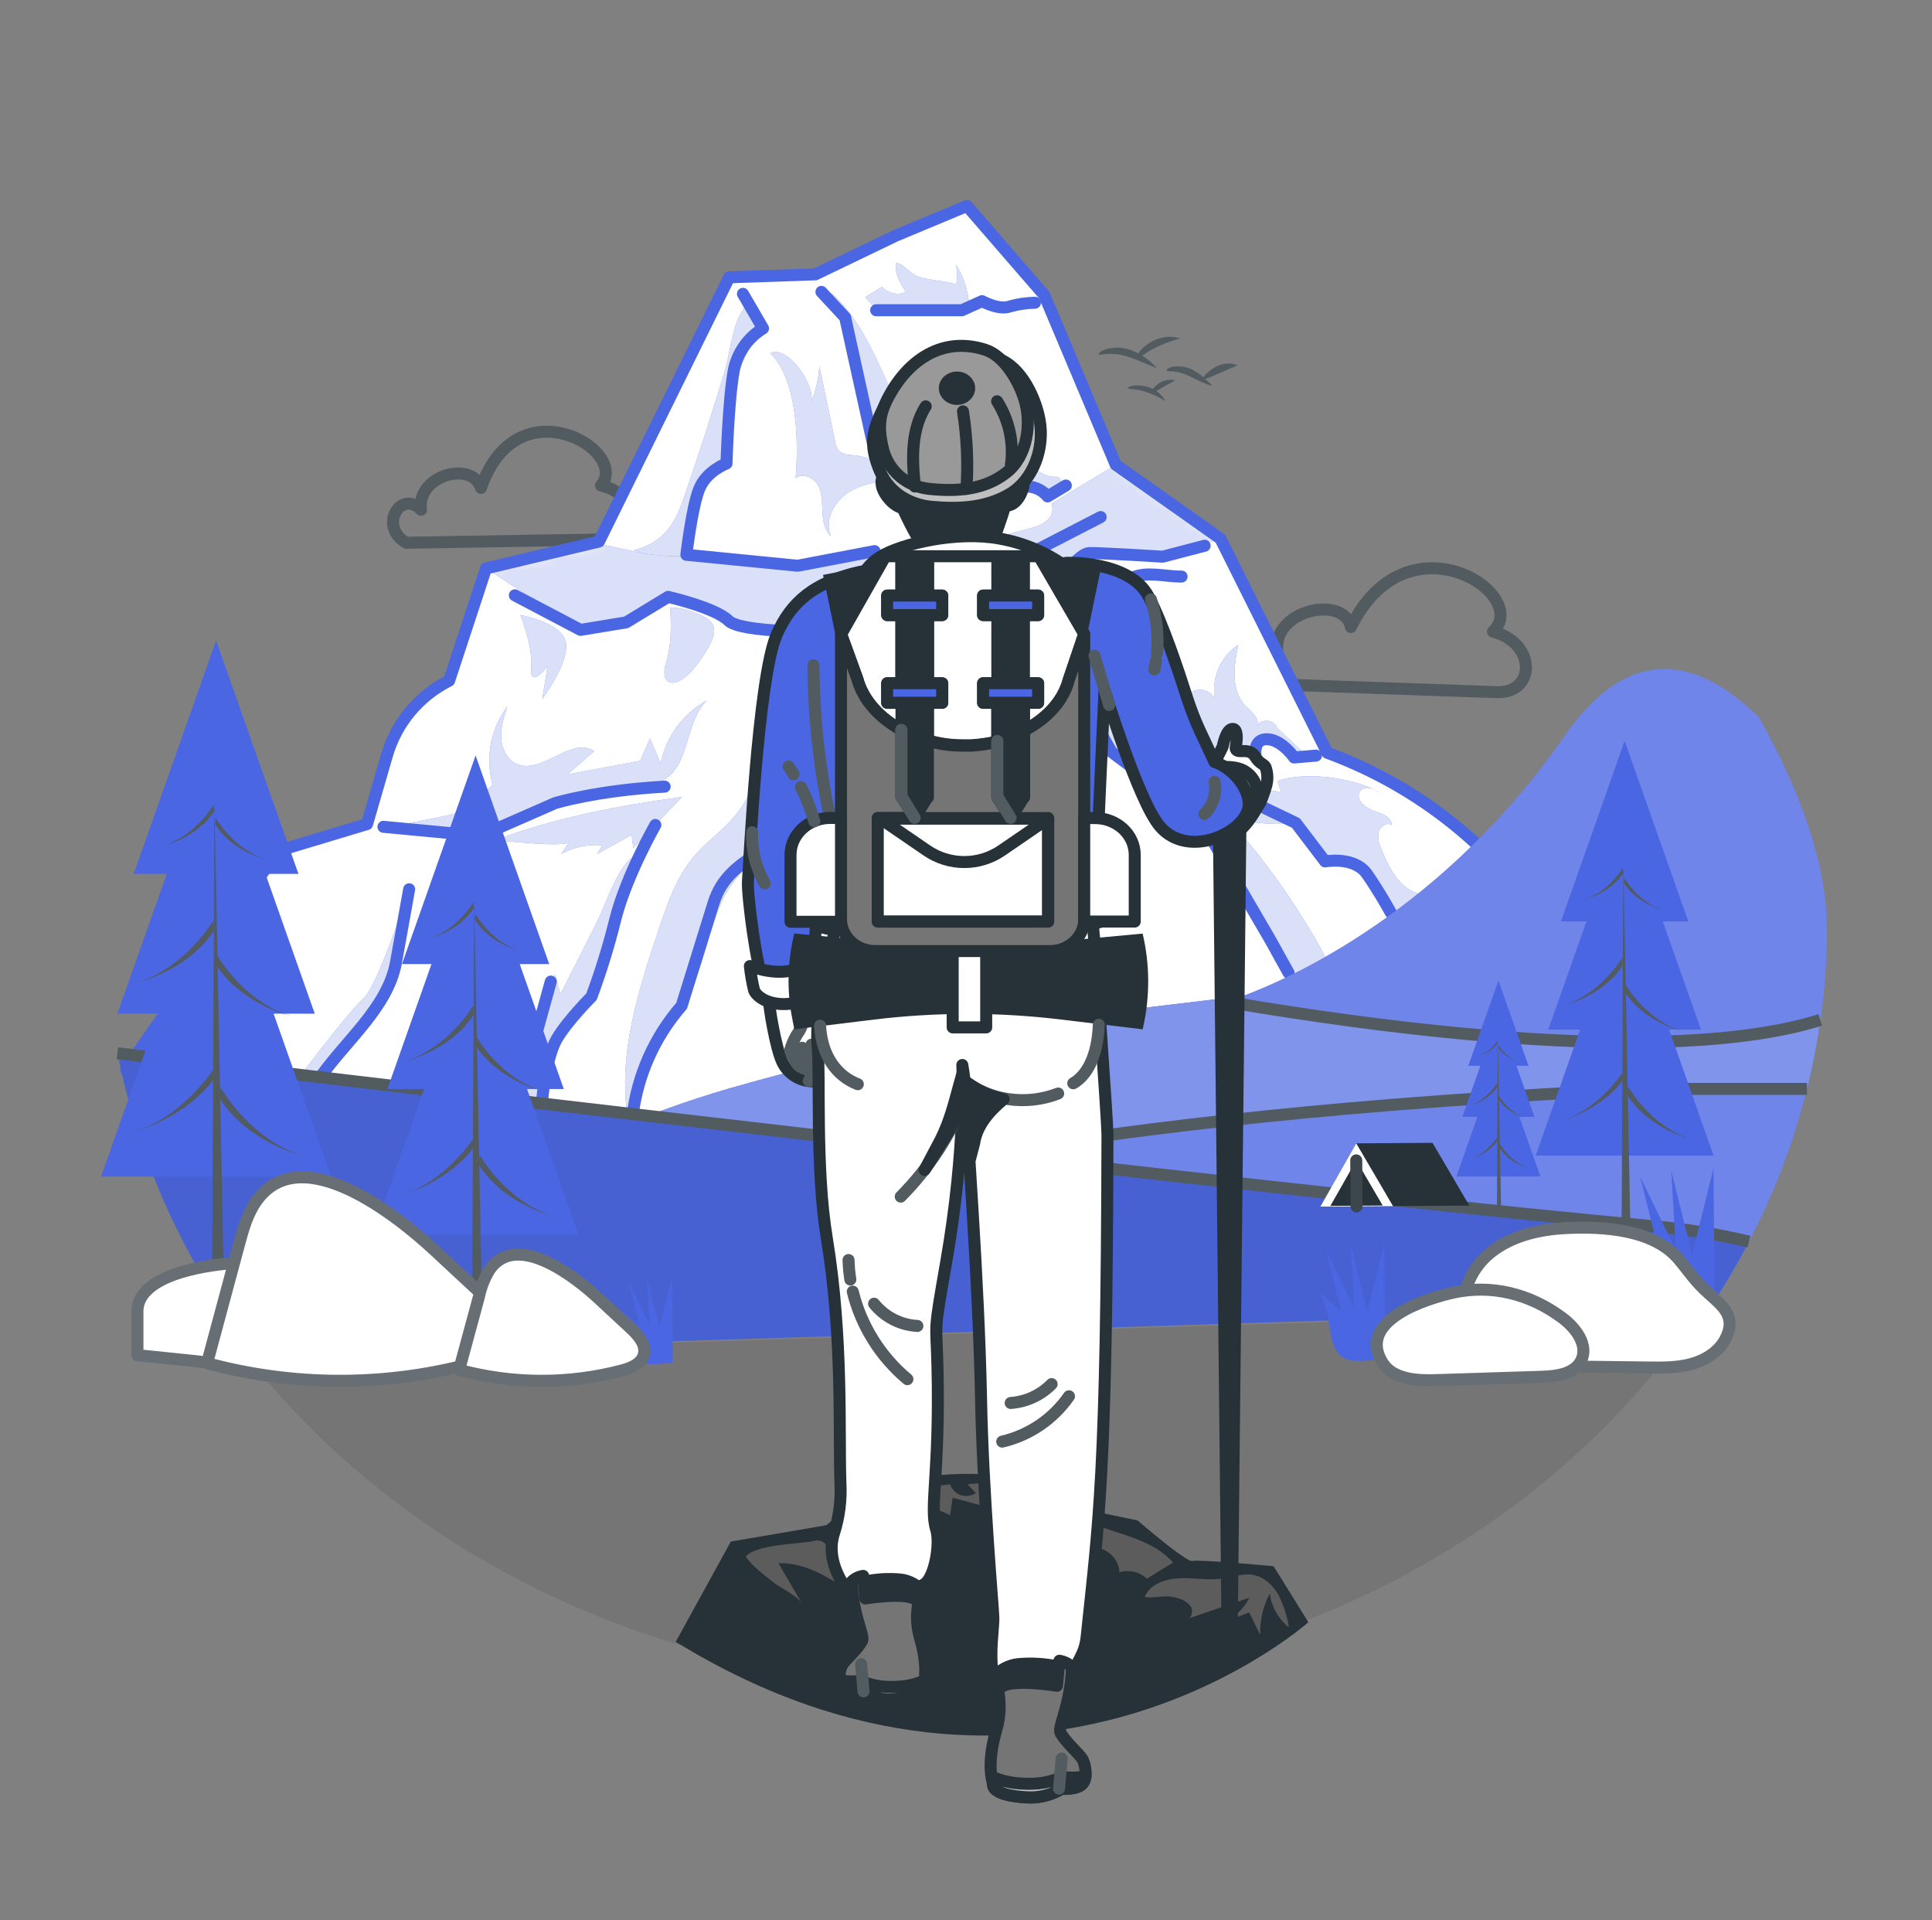 <svg width="161" height="160" viewBox="0 0 161 160" fill="none" xmlns="http://www.w3.org/2000/svg">
<rect x="0" y="0" width="161" height="160" fill="#808080" stroke="none"/>
<path d="M104.609 56.96L124.721 57.67C127.921 57.785 128.087 53.705 124.551 52.662L124.417 52.624C127.69 49.529 117.265 42.685 112.577 52.24C111.994 49.603 106.343 50.758 106.433 53.965C104.673 51.933 102.001 55.257 104.609 56.96Z" stroke="#515B60" stroke-linecap="round" stroke-linejoin="round"/>
<path d="M33.857 45.223L50.843 44.938C53.55 44.893 53.278 41.245 50.203 40.48L50.084 40.452C52.526 37.543 43.073 31.917 40.081 40.65C39.329 38.324 34.689 39.613 35.089 42.471C33.409 40.749 31.495 43.84 33.857 45.223Z" stroke="#515B60" stroke-linecap="round" stroke-linejoin="round"/>
<path d="M101.028 32.148C100.823 32.098 100.622 32.033 100.426 31.952C100.065 31.811 99.598 31.572 99.114 31.338C98.713 31.138 98.28 31.008 97.834 30.954C97.492 30.916 97.258 30.954 97.226 30.864C97.194 30.775 97.396 30.608 97.812 30.544C98.349 30.47 98.895 30.563 99.377 30.81C99.828 31.043 100.239 31.348 100.593 31.712C100.862 31.968 101.028 32.148 101.028 32.148Z" fill="#515B60"/>
<path d="M103.14 30.448L102.705 30.617C102.446 30.723 102.119 30.87 101.745 31.03C101.019 31.35 100.398 31.67 100.295 31.539C100.247 31.472 100.343 31.308 100.555 31.107C100.834 30.838 101.159 30.622 101.515 30.467C101.878 30.312 102.275 30.257 102.667 30.307C102.785 30.323 102.902 30.349 103.015 30.387L103.14 30.448Z" fill="#515B60"/>
<path d="M97.108 33.414L96.99 33.34C96.916 33.292 96.804 33.231 96.67 33.158C96.328 32.974 95.972 32.819 95.604 32.694C94.759 32.374 94.004 32.457 93.978 32.329C93.978 32.272 94.151 32.175 94.478 32.127C94.91 32.077 95.348 32.127 95.758 32.272C96.166 32.414 96.531 32.658 96.817 32.982C96.903 33.081 96.98 33.189 97.047 33.302C97.086 33.369 97.108 33.414 97.108 33.414Z" fill="#515B60"/>
<path d="M97.94 31.68C97.94 31.68 97.818 31.753 97.636 31.856L96.961 32.233C96.449 32.515 96.055 32.841 95.959 32.755C95.914 32.713 95.959 32.576 96.09 32.4C96.262 32.17 96.48 31.98 96.73 31.84C96.988 31.702 97.277 31.633 97.569 31.638C97.694 31.636 97.819 31.65 97.94 31.68Z" fill="#515B60"/>
<path d="M96.407 30.669C96.407 30.669 96.123 30.57 95.684 30.384C95.246 30.198 94.654 29.936 94.011 29.725C93.464 29.542 92.888 29.462 92.311 29.488C91.87 29.514 91.588 29.6 91.547 29.52C91.505 29.44 91.742 29.219 92.238 29.072C92.885 28.906 93.566 28.935 94.196 29.155C94.801 29.367 95.36 29.693 95.841 30.115C96.04 30.289 96.229 30.474 96.407 30.669Z" fill="#515B60"/>
<path d="M98.353 28.198L98.19 28.246C98.084 28.272 97.937 28.317 97.761 28.371C97.317 28.517 96.883 28.688 96.459 28.883C95.476 29.325 94.843 29.978 94.705 29.872C94.644 29.824 94.724 29.584 94.977 29.274C95.312 28.874 95.733 28.556 96.209 28.342C96.685 28.126 97.208 28.034 97.729 28.074C97.884 28.087 98.038 28.113 98.19 28.15L98.353 28.198Z" fill="#515B60"/>
<path d="M10.51 89.117L23.156 70.899L30.59 68.659L32.244 62.937C32.632 61.598 33.293 60.354 34.185 59.283C35.077 58.212 36.181 57.337 37.428 56.713L40.5 47.36L49.915 45.12L60.766 23.104L67.95 22.857L74.638 19.638L80.583 17.158L87.025 24.592L92.98 38.72L101.7 44.88L110.609 62.72C118.281 65.535 124.812 70.8 129.191 77.699L137.46 90.723L54.868 95.177L10.51 89.117Z" fill="white"/>
<mask id="mask0_330_2151" style="mask-type:luminance" maskUnits="userSpaceOnUse" x="10" y="17" width="128" height="79">
<path d="M10.51 89.117L23.156 70.899L30.59 68.659L32.244 62.937C32.632 61.598 33.293 60.354 34.185 59.283C35.077 58.212 36.181 57.337 37.428 56.713L40.5 47.36L49.915 45.12L60.766 23.104L67.95 22.857L74.638 19.638L80.583 17.158L87.025 24.592L92.98 38.72L101.7 44.88L110.609 62.72C118.281 65.535 124.812 70.8 129.191 77.699L137.46 90.723L54.868 95.177L10.51 89.117Z" fill="white"/>
</mask>
<g mask="url(#mask0_330_2151)">
<path d="M57.102 41.139C56.753 42.16 56.382 43.193 55.719 44.041C54.993 44.961 53.965 45.596 52.817 45.833C54.222 46.373 55.74 46.555 57.233 46.364C57.083 44.841 57.31 43.304 57.894 41.89C58.478 40.475 59.402 39.226 60.583 38.252C60.246 35.082 60.888 31.885 62.423 29.091C62.82 28.368 63.291 27.644 63.383 26.825C63.431 26.352 63.297 25.635 62.891 25.324C62.001 24.643 62.225 25.324 61.819 25.964C61.012 27.244 60.827 29.484 60.391 30.944C59.363 34.361 58.267 37.76 57.102 41.139Z" fill="#4B66E3"/>
<path opacity="0.8" d="M57.102 41.139C56.753 42.16 56.382 43.193 55.719 44.041C54.993 44.961 53.965 45.596 52.817 45.833C54.222 46.373 55.74 46.555 57.233 46.364C57.083 44.841 57.31 43.304 57.894 41.89C58.478 40.475 59.402 39.226 60.583 38.252C60.246 35.082 60.888 31.885 62.423 29.091C62.82 28.368 63.291 27.644 63.383 26.825C63.431 26.352 63.297 25.635 62.891 25.324C62.001 24.643 62.225 25.324 61.819 25.964C61.012 27.244 60.827 29.484 60.391 30.944C59.363 34.361 58.267 37.76 57.102 41.139Z" fill="white"/>
<path d="M38.766 67.344C38.832 67.167 38.847 66.974 38.808 66.79C38.769 66.605 38.677 66.435 38.545 66.3C39.008 66.393 39.487 66.355 39.929 66.189C40.371 66.024 40.758 65.739 41.047 65.366C40.74 64.258 40.692 63.095 40.907 61.966C41.121 60.837 41.591 59.772 42.282 58.854C42.001 59.705 41.713 60.582 41.761 61.478C41.809 62.374 42.263 63.308 43.089 63.66C45.182 64.55 47.636 61.308 49.521 62.585L47.281 64.524L53.338 63.395L54.164 61.523C54.462 62.217 54.756 62.915 55.054 63.612C55.273 62.511 55.731 61.471 56.394 60.564C57.057 59.658 57.91 58.907 58.894 58.364C57.066 60.169 57.527 63.724 55.297 64.995C54.353 65.529 53.204 65.465 52.122 65.535C48.849 65.753 45.854 67.347 42.778 68.492C39.975 69.532 36.058 70.489 33.338 68.767C34.1 68.457 38.538 67.936 38.766 67.344Z" fill="#4B66E3"/>
<path opacity="0.8" d="M38.766 67.344C38.832 67.167 38.847 66.974 38.808 66.79C38.769 66.605 38.677 66.435 38.545 66.3C39.008 66.393 39.487 66.355 39.929 66.189C40.371 66.024 40.758 65.739 41.047 65.366C40.74 64.258 40.692 63.095 40.907 61.966C41.121 60.837 41.591 59.772 42.282 58.854C42.001 59.705 41.713 60.582 41.761 61.478C41.809 62.374 42.263 63.308 43.089 63.66C45.182 64.55 47.636 61.308 49.521 62.585L47.281 64.524L53.338 63.395L54.164 61.523C54.462 62.217 54.756 62.915 55.054 63.612C55.273 62.511 55.731 61.471 56.394 60.564C57.057 59.658 57.91 58.907 58.894 58.364C57.066 60.169 57.527 63.724 55.297 64.995C54.353 65.529 53.204 65.465 52.122 65.535C48.849 65.753 45.854 67.347 42.778 68.492C39.975 69.532 36.058 70.489 33.338 68.767C34.1 68.457 38.538 67.936 38.766 67.344Z" fill="white"/>
<path d="M26.452 90.089C28.638 86.831 32.308 84.031 33.002 80.169L34.097 74.089C34.097 74.089 31.495 82.118 30.279 83.199C29.063 84.281 25.412 89.132 25.412 89.132L26.452 90.089Z" fill="#4B66E3"/>
<path d="M89.438 57.072L89.399 56.787C89.348 56.691 89.3 56.595 89.249 56.502C89.313 56.691 89.377 56.88 89.438 57.072Z" fill="#E4F8E9"/>
<path d="M46.702 82.844L46.26 81.187C45.588 82.932 44.915 84.675 44.241 86.415C43.86 87.404 43.473 88.422 43.466 89.481C43.499 90.035 43.673 90.572 43.971 91.04C44.27 91.509 44.683 91.893 45.172 92.156C44.942 90.386 45.33 88.59 46.27 87.072C47.204 85.535 48.375 84.15 49.214 82.563C51.025 79.142 51.626 75.017 52.964 71.404C51.783 71.439 50.404 75.487 49.876 76.553L46.702 82.844Z" fill="#4B66E3"/>
<path d="M53.87 46.153L49.911 45.305L40.5 47.36L48.375 52.48L52.177 51.872L55.678 49.744L60.391 51.11L61.457 52.176L68.756 52.633L78.036 50.502L87.159 50.048L90.807 46.08L96.887 46.384L101.687 44.889L92.98 38.72L87.623 41.965C87.623 41.965 88.231 43.334 86.103 43.942C83.975 44.55 81.844 45.005 81.844 45.005H77.729L74.382 45.612L66.474 47.136C66.474 47.136 57.806 45.916 57.194 46.224C56.583 46.531 53.87 46.153 53.87 46.153Z" fill="#4B66E3"/>
<path opacity="0.8" d="M53.87 46.153L49.911 45.305L40.5 47.36L48.375 52.48L52.177 51.872L55.678 49.744L60.391 51.11L61.457 52.176L68.756 52.633L78.036 50.502L87.159 50.048L90.807 46.08L96.887 46.384L101.687 44.889L92.98 38.72L87.623 41.965C87.623 41.965 88.231 43.334 86.103 43.942C83.975 44.55 81.844 45.005 81.844 45.005H77.729L74.382 45.612L66.474 47.136C66.474 47.136 57.806 45.916 57.194 46.224C56.583 46.531 53.87 46.153 53.87 46.153Z" fill="white"/>
<path d="M65.105 64.172C65.495 62.515 65.723 60.285 66.113 58.627C63.825 61.337 63.483 65.293 61.211 68.016C60.228 69.197 58.935 70.083 57.924 71.238C56.375 73.021 55.595 75.325 54.849 77.565C53.191 82.55 51.511 87.766 52.289 92.963C53.847 89.283 53.863 87.593 56.753 83.945C58.439 81.817 59.076 76.905 60.43 74.566C61.931 71.968 63.364 71.648 63.63 69.715C63.837 68.05 64.246 66.417 64.849 64.851L65.105 64.172Z" fill="#4B66E3"/>
<path d="M87.838 54.185C89.22 57.273 90.958 59.917 92.638 62.653C94.142 65.117 98.497 65.869 99.908 68.387C103.428 74.669 105.611 76.781 107.767 81.385L110.967 80.72C108.629 76.173 105.708 71.951 102.276 68.16C104.059 68.621 107.716 68.829 107.745 68.48C104.446 67.606 103.291 66.739 100.385 64.944C96.267 62.384 90.67 58.499 87.931 54.505" fill="#4B66E3"/>
<path d="M106.443 65.075C106.552 65.373 106.66 65.67 106.763 65.968L102.161 65.523C104.308 66.506 106.526 67.542 108.065 69.334C108.801 70.192 109.425 71.254 110.481 71.661C111.032 71.869 111.636 71.872 112.203 72.032C114.036 72.55 115.003 74.509 115.748 76.266L118.971 74.531C118.011 74.576 117.108 74.022 116.491 73.29C115.913 72.523 115.455 71.673 115.134 70.768C114.895 70.329 114.803 69.826 114.872 69.331C114.993 68.848 115.588 68.467 115.998 68.746C115.934 68.016 115.038 67.741 114.347 67.501C113.656 67.261 112.9 66.486 113.358 65.901C113.764 65.392 114.574 65.747 115.099 66.131C113.076 64.79 108.689 64.227 106.443 65.075Z" fill="#4B66E3"/>
<path opacity="0.8" d="M26.452 90.089C28.638 86.831 32.308 84.031 33.002 80.169L34.097 74.089C34.097 74.089 31.495 82.118 30.279 83.199C29.063 84.281 25.412 89.132 25.412 89.132L26.452 90.089Z" fill="white"/>
<path opacity="0.8" d="M46.702 82.844L46.26 81.187C45.588 82.932 44.915 84.675 44.241 86.415C43.86 87.404 43.473 88.422 43.466 89.481C43.499 90.035 43.673 90.572 43.971 91.04C44.27 91.509 44.683 91.893 45.172 92.156C44.942 90.386 45.33 88.59 46.27 87.072C47.204 85.535 48.375 84.15 49.214 82.563C51.025 79.142 51.626 75.017 52.964 71.404C51.783 71.439 50.404 75.487 49.876 76.553L46.702 82.844Z" fill="white"/>
<g opacity="0.8">
<path d="M65.105 64.172C65.495 62.515 65.723 60.285 66.113 58.627C63.825 61.337 63.483 65.293 61.211 68.016C60.228 69.197 58.935 70.083 57.924 71.238C56.375 73.021 55.595 75.325 54.849 77.565C53.191 82.55 51.511 87.766 52.289 92.963C53.847 89.283 53.863 87.593 56.753 83.945C58.439 81.817 59.076 76.905 60.43 74.566C61.931 71.968 63.364 71.648 63.63 69.715C63.837 68.05 64.246 66.417 64.849 64.851L65.105 64.172Z" fill="white"/>
</g>
<path opacity="0.8" d="M87.838 54.185C89.22 57.273 90.958 59.917 92.638 62.653C94.142 65.117 98.497 65.869 99.908 68.387C103.428 74.669 105.611 76.781 107.767 81.385L110.967 80.72C108.629 76.173 105.708 71.951 102.276 68.16C104.059 68.621 107.716 68.829 107.745 68.48C104.446 67.606 103.291 66.739 100.385 64.944C96.267 62.384 90.67 58.499 87.931 54.505" fill="white"/>
<path opacity="0.8" d="M106.443 65.075C106.552 65.373 106.66 65.67 106.763 65.968L102.161 65.523C104.308 66.506 106.526 67.542 108.065 69.334C108.801 70.192 109.425 71.254 110.481 71.661C111.032 71.869 111.636 71.872 112.203 72.032C114.036 72.55 115.003 74.509 115.748 76.266L118.971 74.531C118.011 74.576 117.108 74.022 116.491 73.29C115.913 72.523 115.455 71.673 115.134 70.768C114.895 70.329 114.803 69.826 114.872 69.331C114.993 68.848 115.588 68.467 115.998 68.746C115.934 68.016 115.038 67.741 114.347 67.501C113.656 67.261 112.9 66.486 113.358 65.901C113.764 65.392 114.574 65.747 115.099 66.131C113.076 64.79 108.689 64.227 106.443 65.075Z" fill="white"/>
<path d="M47.447 70.15L46.756 71.152C47.804 70.577 48.998 70.325 50.19 70.425C50.046 70.668 49.898 70.912 49.754 71.158L52.634 69.558C52.682 69.926 52.727 70.294 52.772 70.662L56.833 66.397C51.636 67.107 46.228 68.131 41.31 69.993C42.02 70.061 47.114 70.633 47.447 70.15Z" fill="#4B66E3"/>
<path opacity="0.8" d="M47.447 70.15L46.756 71.152C47.804 70.577 48.998 70.325 50.19 70.425C50.046 70.668 49.898 70.912 49.754 71.158L52.634 69.558C52.682 69.926 52.727 70.294 52.772 70.662L56.833 66.397C51.636 67.107 46.228 68.131 41.31 69.993C42.02 70.061 47.114 70.633 47.447 70.15Z" fill="white"/>
<path d="M66.302 39.84C66.881 39.373 67.809 39.779 68.171 40.432C68.532 41.085 68.491 41.869 68.532 42.611C68.574 43.353 68.683 44.169 69.236 44.666C68.686 43.386 69.48 41.827 70.654 41.059C71.828 40.291 73.281 40.099 74.676 39.949C74.273 39.385 73.753 38.913 73.153 38.566C72.552 38.219 71.885 38.004 71.195 37.936C70.74 37.894 70.235 37.891 69.915 37.558C69.74 37.331 69.63 37.062 69.595 36.778C69.157 34.697 68.72 32.617 68.283 30.538C68.202 31.599 67.96 32.643 67.566 33.632C68.116 32.256 65.627 28.672 64.196 29.424C66.478 31.718 66.552 36.8 66.302 39.84Z" fill="#4B66E3"/>
<path opacity="0.8" d="M66.302 39.84C66.881 39.373 67.809 39.779 68.171 40.432C68.532 41.085 68.491 41.869 68.532 42.611C68.574 43.353 68.683 44.169 69.236 44.666C68.686 43.386 69.48 41.827 70.654 41.059C71.828 40.291 73.281 40.099 74.676 39.949C74.273 39.385 73.753 38.913 73.153 38.566C72.552 38.219 71.885 38.004 71.195 37.936C70.74 37.894 70.235 37.891 69.915 37.558C69.74 37.331 69.63 37.062 69.595 36.778C69.157 34.697 68.72 32.617 68.283 30.538C68.202 31.599 67.96 32.643 67.566 33.632C68.116 32.256 65.627 28.672 64.196 29.424C66.478 31.718 66.552 36.8 66.302 39.84Z" fill="white"/>
<path d="M69.252 24.39C71.415 26.31 72.67 29.055 73.866 31.702L77.476 39.702C77.858 39.248 78.104 38.695 78.186 38.108C78.269 37.52 78.183 36.921 77.94 36.38C78.023 38.364 80.01 40.047 81.978 39.807C81.925 38.325 81.872 36.843 81.818 35.362L83.738 38.966C83.76 37.051 83.502 35.144 82.97 33.305C84.074 34.22 84.423 35.727 84.961 37.055C85.498 38.383 86.545 39.769 87.975 39.724C88.42 39.647 88.615 40.396 88.254 40.684C87.892 40.972 87.38 40.866 86.974 40.668C86.567 40.47 86.186 40.188 85.735 40.143C84.596 40.034 83.969 41.375 83.194 42.22C81.87 43.666 79.674 43.782 77.706 43.798C77.527 40.722 73.07 37.596 72.858 36.806C71.185 30.569 72.071 27.766 69.364 24.918L70.119 25.705" fill="#4B66E3"/>
<path opacity="0.8" d="M69.252 24.39C71.415 26.31 72.67 29.055 73.866 31.702L77.476 39.702C77.858 39.248 78.104 38.695 78.186 38.108C78.269 37.52 78.183 36.921 77.94 36.38C78.023 38.364 80.01 40.047 81.978 39.807C81.925 38.325 81.872 36.843 81.818 35.362L83.738 38.966C83.76 37.051 83.502 35.144 82.97 33.305C84.074 34.22 84.423 35.727 84.961 37.055C85.498 38.383 86.545 39.769 87.975 39.724C88.42 39.647 88.615 40.396 88.254 40.684C87.892 40.972 87.38 40.866 86.974 40.668C86.567 40.47 86.186 40.188 85.735 40.143C84.596 40.034 83.969 41.375 83.194 42.22C81.87 43.666 79.674 43.782 77.706 43.798C77.527 40.722 73.07 37.596 72.858 36.806C71.185 30.569 72.071 27.766 69.364 24.918L70.119 25.705" fill="white"/>
<path d="M76.574 23.068C77.579 23.388 78.686 23.363 79.684 23.708C79.802 23.155 79.791 22.583 79.652 22.035C80.296 23.039 80.676 24.189 80.76 25.379L72.743 25.468L72.103 24.761L73.499 23.894C73.742 24.166 74.065 24.355 74.422 24.434C74.778 24.512 75.151 24.477 75.486 24.332C75.012 23.641 74.487 22.659 74.689 21.878C75.38 22.044 75.799 22.809 76.574 23.068Z" fill="#4B66E3"/>
<path opacity="0.8" d="M76.574 23.068C77.579 23.388 78.686 23.363 79.684 23.708C79.802 23.155 79.791 22.583 79.652 22.035C80.296 23.039 80.676 24.189 80.76 25.379L72.743 25.468L72.103 24.761L73.499 23.894C73.742 24.166 74.065 24.355 74.422 24.434C74.778 24.512 75.151 24.477 75.486 24.332C75.012 23.641 74.487 22.659 74.689 21.878C75.38 22.044 75.799 22.809 76.574 23.068Z" fill="white"/>
<path d="M55.828 50.639C55.828 50.639 56.132 53.225 55.508 55.202C54.884 57.18 56.42 57.634 58.094 55.353C59.767 53.071 60.071 52.005 58.398 51.247C56.724 50.489 55.828 50.639 55.828 50.639Z" fill="#4B66E3"/>
<path opacity="0.8" d="M55.828 50.639C55.828 50.639 56.132 53.225 55.508 55.202C54.884 57.18 56.42 57.634 58.094 55.353C59.767 53.071 60.071 52.005 58.398 51.247C56.724 50.489 55.828 50.639 55.828 50.639Z" fill="white"/>
<path d="M43.358 51.247C43.358 51.247 44.423 53.833 44.27 55.657C44.116 57.481 45.639 55.506 45.639 55.506L45.182 58.239C45.182 58.239 47.464 55.199 47.16 53.526C46.855 51.852 43.358 51.247 43.358 51.247Z" fill="#4B66E3"/>
<path opacity="0.8" d="M43.358 51.247C43.358 51.247 44.423 53.833 44.27 55.657C44.116 57.481 45.639 55.506 45.639 55.506L45.182 58.239C45.182 58.239 47.464 55.199 47.16 53.526C46.855 51.852 43.358 51.247 43.358 51.247Z" fill="white"/>
<path d="M106.42 60.643C106.215 59.939 105.041 59.843 104.724 60.502C105.044 59.884 104.286 59.302 103.796 58.809C102.542 57.529 102.82 55.465 103.185 53.718C102.459 54.204 101.889 54.889 101.542 55.691C101.195 56.493 101.087 57.377 101.23 58.239C101.077 57.924 100.81 57.679 100.482 57.556C100.154 57.432 99.792 57.439 99.469 57.575C99.147 57.711 98.888 57.965 98.748 58.286C98.607 58.607 98.595 58.969 98.714 59.299C97.874 59.482 97.01 59.53 96.154 59.443C95.729 59.394 95.321 59.247 94.963 59.013C94.606 58.778 94.308 58.463 94.094 58.092C93.908 57.718 93.71 57.196 93.294 57.238C93.009 57.267 92.842 57.558 92.618 57.731C91.898 58.284 90.878 57.487 90.548 56.643C90.218 55.798 90.122 54.774 89.406 54.22C89.361 54.812 89.316 55.404 89.274 55.996L89.386 56.777C90.492 58.91 91.598 61.037 92.705 63.158C92.974 62.422 93.345 61.59 94.094 61.366C94.75 61.171 95.428 61.526 96.039 61.83C98.694 63.138 101.663 63.676 104.609 63.382C104.752 62.842 104.894 62.301 105.034 61.759L109.3 63.334L106.42 60.643Z" fill="#4B66E3"/>
<path opacity="0.8" d="M106.42 60.643C106.215 59.939 105.041 59.843 104.724 60.502C105.044 59.884 104.286 59.302 103.796 58.809C102.542 57.529 102.82 55.465 103.185 53.718C102.459 54.204 101.889 54.889 101.542 55.691C101.195 56.493 101.087 57.377 101.23 58.239C101.077 57.924 100.81 57.679 100.482 57.556C100.154 57.432 99.792 57.439 99.469 57.575C99.147 57.711 98.888 57.965 98.748 58.286C98.607 58.607 98.595 58.969 98.714 59.299C97.874 59.482 97.01 59.53 96.154 59.443C95.729 59.394 95.321 59.247 94.963 59.013C94.606 58.778 94.308 58.463 94.094 58.092C93.908 57.718 93.71 57.196 93.294 57.238C93.009 57.267 92.842 57.558 92.618 57.731C91.898 58.284 90.878 57.487 90.548 56.643C90.218 55.798 90.122 54.774 89.406 54.22C89.361 54.812 89.316 55.404 89.274 55.996L89.386 56.777C90.492 58.91 91.598 61.037 92.705 63.158C92.974 62.422 93.345 61.59 94.094 61.366C94.75 61.171 95.428 61.526 96.039 61.83C98.694 63.138 101.663 63.676 104.609 63.382C104.752 62.842 104.894 62.301 105.034 61.759L109.3 63.334L106.42 60.643Z" fill="white"/>
</g>
<path d="M10.51 89.117L23.156 70.899L30.59 68.659L32.244 62.937C32.632 61.598 33.293 60.354 34.185 59.283C35.077 58.212 36.181 57.337 37.428 56.713L40.5 47.36L49.915 45.12L60.766 23.104L67.95 22.857L74.638 19.638L80.583 17.158L87.025 24.592L92.98 38.72L101.7 44.88L110.609 62.72C118.281 65.535 124.812 70.8 129.191 77.699L137.46 90.723L54.868 95.177L10.51 89.117Z" stroke="#4B66E3" stroke-linecap="round" stroke-linejoin="round"/>
<path d="M45.898 81.782C45.005 85.008 44.113 88.233 43.223 91.459" stroke="#4B66E3" stroke-linecap="round" stroke-linejoin="round"/>
<path d="M86.075 45.993L91.723 43.078" stroke="#4B66E3" stroke-linecap="round" stroke-linejoin="round"/>
<path d="M90.369 50.783C91.538 49.692 92.877 48.799 94.334 48.14C95.588 47.574 97.089 48.051 98.465 48.038" stroke="#4B66E3" stroke-linecap="round" stroke-linejoin="round"/>
<path d="M26.452 90.09C28.638 86.832 32.308 84.032 33.002 80.17L34.097 74.09" stroke="#4B66E3" stroke-linecap="round" stroke-linejoin="round"/>
<path d="M61.911 24.483L63.585 27.363C62.958 27.746 62.418 28.255 61.999 28.857C61.579 29.46 61.29 30.144 61.15 30.864C60.695 33.296 60.542 38.618 60.542 38.618C60.542 38.618 58.871 39.226 58.263 40.749C57.655 42.272 57.198 46.224 57.198 46.224L66.478 47.136L72.878 45.917" stroke="#4B66E3" stroke-linecap="round" stroke-linejoin="round"/>
<path d="M68.452 24.319L70.427 26.447L72.708 36.799L75.588 38.777L77.415 43.794L83.195 43.036C83.195 43.036 83.499 40.905 85.019 40.601C85.432 40.501 85.865 40.519 86.269 40.654C86.672 40.789 87.03 41.034 87.3 41.362L88.82 40.45" stroke="#4B66E3" stroke-linecap="round" stroke-linejoin="round"/>
<path d="M73.012 25.849H80.161L81.835 25.091C81.835 25.091 83.204 25.849 84.116 25.545C84.808 25.343 85.524 25.236 86.244 25.225" fill="white"/>
<path d="M73.012 25.849H80.161L81.835 25.091C81.835 25.091 83.204 25.849 84.116 25.545C84.808 25.343 85.524 25.236 86.244 25.225" stroke="#4B66E3" stroke-linecap="round" stroke-linejoin="round"/>
<path d="M100.388 45.469L96.891 46.381C96.891 46.381 92.023 46.077 90.811 46.077C89.598 46.077 87.159 50.032 87.159 50.032L78.036 50.486L68.756 52.617C68.756 52.617 61.761 52.768 60.695 51.702C59.63 50.637 55.678 49.728 55.678 49.728L52.177 51.856L48.375 52.48L42.903 49.6" stroke="#4B66E3" stroke-linecap="round" stroke-linejoin="round"/>
<path d="M31.953 68.889L40.014 69.648L46.26 66.912C46.26 66.912 49.758 65.846 55.387 65.542" stroke="#4B66E3" stroke-linecap="round" stroke-linejoin="round"/>
<path d="M96.283 62.044C96.283 62.044 102.212 63.414 104.648 63.11C104.648 63.11 104.328 61.59 105.56 61.59C106.792 61.59 107.841 63.11 107.841 63.11L109.665 62.956" stroke="#4B66E3" stroke-linecap="round" stroke-linejoin="round"/>
<path d="M87.764 54.138L92.631 62.653L99.931 68.128L105.863 78.317L107.383 81.056" stroke="#4B66E3" stroke-linecap="round" stroke-linejoin="round"/>
<path d="M115.898 76.035C115.898 76.035 114.986 74.365 113.924 72.835C112.862 71.306 110.423 71.773 110.423 71.773L107.991 68.573L100.084 64.784" stroke="#4B66E3" stroke-linecap="round" stroke-linejoin="round"/>
<path d="M54.612 68.735C54.612 68.735 52.177 72.995 51.265 76.642C50.728 78.811 50.069 80.948 49.291 83.043C49.291 83.043 47.313 85.017 46.411 86.54C45.508 88.063 45.191 91.558 45.191 91.558" stroke="#4B66E3" stroke-linecap="round" stroke-linejoin="round"/>
<path d="M52.705 93.053C53.103 89.626 54.532 86.4 56.801 83.802L59.451 75.273C60.145 73.034 61.604 72.073 63.569 70.793V69.834L65.243 63.597" stroke="#4B66E3" stroke-linecap="round" stroke-linejoin="round"/>
<path d="M152.132 80.522C152.044 82.015 151.898 83.5 151.693 84.976C151.424 86.914 151.052 88.837 150.58 90.736C149.479 95.149 147.857 99.416 145.748 103.446C144.762 105.347 143.673 107.193 142.487 108.976C118.455 109.705 68.916 110.291 53.364 103.453C53.207 103.385 53.044 103.315 52.909 103.245C52.775 103.174 52.615 103.104 52.474 103.033C52.276 102.934 52.084 102.832 51.901 102.713C51.719 102.611 51.543 102.505 51.37 102.393L51.341 102.374L50.88 102.07C50.586 101.862 50.304 101.636 50.036 101.395L49.856 101.222C49.796 101.165 49.744 101.11 49.69 101.049C49.576 100.936 49.469 100.815 49.37 100.688C49.323 100.626 49.278 100.565 49.236 100.505C49.149 100.381 49.072 100.256 49.002 100.131C48.964 100.064 48.932 99.993 48.896 99.93C48.861 99.865 48.88 99.891 48.871 99.869C48.839 99.792 48.807 99.718 48.778 99.641C48.749 99.565 48.724 99.478 48.698 99.395C48.672 99.312 48.656 99.229 48.64 99.145C48.624 99.062 48.605 98.944 48.596 98.841C48.548 98.335 48.613 97.823 48.784 97.344C48.81 97.257 48.842 97.177 48.874 97.094C48.976 96.83 49.1 96.576 49.245 96.333C49.344 96.16 49.456 95.987 49.565 95.814C49.626 95.728 49.69 95.635 49.76 95.546C49.975 95.261 50.205 94.989 50.448 94.73C50.538 94.633 50.624 94.544 50.717 94.451L50.884 94.362L50.999 94.297C51.367 94.106 52.106 93.747 53.284 93.264L53.498 93.177L54.026 92.963C54.713 92.69 55.524 92.391 56.458 92.067L56.778 91.952C57.556 91.683 58.423 91.401 59.373 91.107L59.789 90.979C59.962 90.928 60.138 90.87 60.32 90.819C60.685 90.707 61.06 90.595 61.45 90.499C62.868 90.09 64.442 89.661 66.189 89.219L67.354 88.931L68.564 88.643C70.004 88.3 71.548 87.956 73.197 87.613C73.668 87.517 74.157 87.414 74.637 87.318L75.376 87.168L76.445 86.96L77.677 86.723L80.1 86.278L82.298 85.897C82.893 85.798 83.498 85.696 84.119 85.597L85.348 85.401L86.416 85.232L88.128 84.973L89.088 84.829C90.048 84.688 91.05 84.547 92.071 84.409L94.077 84.138L95.184 83.997L96.25 83.859C97.709 83.68 99.212 83.501 100.759 83.322C101.493 83.238 102.239 83.156 102.999 83.075C103.149 83.075 103.296 83.043 103.447 83.027L104.173 82.95C104.964 82.867 105.773 82.784 106.58 82.704C106.765 82.685 106.954 82.669 107.14 82.646C107.78 82.585 108.404 82.522 109.06 82.464C109.882 82.384 110.72 82.307 111.565 82.234L112.983 82.109L115.005 81.939C116.944 81.783 118.937 81.631 120.983 81.481L122.391 81.382L123.818 81.286L126.836 81.094C127.776 81.037 128.73 80.979 129.693 80.928C130.199 80.899 130.701 80.867 131.21 80.845L132.96 80.749L135.84 80.608L137.44 80.534L152.132 80.522Z" fill="#4B66E3"/>
<path opacity="0.2" d="M152.132 80.522C152.044 82.015 151.898 83.5 151.693 84.976C151.424 86.914 151.052 88.837 150.58 90.736C149.479 95.149 147.857 99.416 145.748 103.446C144.762 105.347 143.673 107.193 142.487 108.976C118.455 109.705 68.916 110.291 53.364 103.453C53.207 103.385 53.044 103.315 52.909 103.245C52.775 103.174 52.615 103.104 52.474 103.033C52.276 102.934 52.084 102.832 51.901 102.713C51.719 102.611 51.543 102.505 51.37 102.393L51.341 102.374L50.88 102.07C50.586 101.862 50.304 101.636 50.036 101.395L49.856 101.222C49.796 101.165 49.744 101.11 49.69 101.049C49.576 100.936 49.469 100.815 49.37 100.688C49.323 100.626 49.278 100.565 49.236 100.505C49.149 100.381 49.072 100.256 49.002 100.131C48.964 100.064 48.932 99.993 48.896 99.93C48.861 99.865 48.88 99.891 48.871 99.869C48.839 99.792 48.807 99.718 48.778 99.641C48.749 99.565 48.724 99.478 48.698 99.395C48.672 99.312 48.656 99.229 48.64 99.145C48.624 99.062 48.605 98.944 48.596 98.841C48.548 98.335 48.613 97.823 48.784 97.344C48.81 97.257 48.842 97.177 48.874 97.094C48.976 96.83 49.1 96.576 49.245 96.333C49.344 96.16 49.456 95.987 49.565 95.814C49.626 95.728 49.69 95.635 49.76 95.546C49.975 95.261 50.205 94.989 50.448 94.73C50.538 94.633 50.624 94.544 50.717 94.451L50.884 94.362L50.999 94.297C51.367 94.106 52.106 93.747 53.284 93.264L53.498 93.177L54.026 92.963C54.713 92.69 55.524 92.391 56.458 92.067L56.778 91.952C57.556 91.683 58.423 91.401 59.373 91.107L59.789 90.979C59.962 90.928 60.138 90.87 60.32 90.819C60.685 90.707 61.06 90.595 61.45 90.499C62.868 90.09 64.442 89.661 66.189 89.219L67.354 88.931L68.564 88.643C70.004 88.3 71.548 87.956 73.197 87.613C73.668 87.517 74.157 87.414 74.637 87.318L75.376 87.168L76.445 86.96L77.677 86.723L80.1 86.278L82.298 85.897C82.893 85.798 83.498 85.696 84.119 85.597L85.348 85.401L86.416 85.232L88.128 84.973L89.088 84.829C90.048 84.688 91.05 84.547 92.071 84.409L94.077 84.138L95.184 83.997L96.25 83.859C97.709 83.68 99.212 83.501 100.759 83.322C101.493 83.238 102.239 83.156 102.999 83.075C103.149 83.075 103.296 83.043 103.447 83.027L104.173 82.95C104.964 82.867 105.773 82.784 106.58 82.704C106.765 82.685 106.954 82.669 107.14 82.646C107.78 82.585 108.404 82.522 109.06 82.464C109.882 82.384 110.72 82.307 111.565 82.234L112.983 82.109L115.005 81.939C116.944 81.783 118.937 81.631 120.983 81.481L122.391 81.382L123.818 81.286L126.836 81.094C127.776 81.037 128.73 80.979 129.693 80.928C130.199 80.899 130.701 80.867 131.21 80.845L132.96 80.749L135.84 80.608L137.44 80.534L152.132 80.522Z" fill="white"/>
<path d="M152.132 80.522C152.045 82.015 151.898 83.5 151.694 84.976C151.424 86.914 151.053 88.837 150.58 90.736H137.46C113.063 91.83 95.012 93.936 81.892 96.176C65.953 98.906 57.29 101.849 53.377 103.453C53.22 103.385 53.057 103.315 52.922 103.245C52.788 103.174 52.628 103.104 52.487 103.033C52.289 102.934 52.097 102.832 51.914 102.713C51.732 102.611 51.556 102.505 51.383 102.393L51.354 102.374L50.894 102.07C50.597 101.865 50.314 101.64 50.049 101.395L49.87 101.222C49.809 101.165 49.758 101.11 49.703 101.049C49.589 100.936 49.482 100.815 49.383 100.688C49.336 100.626 49.291 100.565 49.249 100.505C49.163 100.386 49.085 100.261 49.015 100.131C48.977 100.064 48.945 99.993 48.91 99.93C48.874 99.865 48.894 99.891 48.884 99.869C48.852 99.792 48.82 99.718 48.791 99.641C48.762 99.565 48.737 99.478 48.711 99.395C48.686 99.312 48.67 99.229 48.654 99.145C48.638 99.062 48.618 98.944 48.609 98.841C48.562 98.335 48.626 97.823 48.798 97.344C48.823 97.257 48.855 97.177 48.887 97.094C48.989 96.83 49.114 96.576 49.258 96.333C49.355 96.154 49.462 95.981 49.578 95.814C49.639 95.728 49.703 95.635 49.774 95.546C49.988 95.261 50.218 94.989 50.462 94.73C50.545 94.64 50.634 94.544 50.727 94.451L50.894 94.362L51.009 94.297C51.377 94.106 52.116 93.747 53.294 93.264L53.508 93.177L54.036 92.963C54.723 92.69 55.534 92.391 56.468 92.067L56.788 91.952C57.566 91.683 58.433 91.401 59.383 91.107L59.799 90.979C59.972 90.928 60.148 90.87 60.33 90.819C60.695 90.707 61.07 90.595 61.46 90.499C62.878 90.09 64.452 89.661 66.199 89.219L67.364 88.931L68.574 88.643C70.014 88.3 71.558 87.956 73.207 87.613C73.678 87.517 74.167 87.414 74.647 87.318L75.386 87.168L76.455 86.96L77.687 86.723L80.11 86.278L82.308 85.897C82.903 85.798 83.508 85.696 84.129 85.597L85.358 85.401L86.426 85.232L88.138 84.973L89.098 84.829C90.058 84.688 91.06 84.547 92.081 84.409L94.087 84.138L95.194 83.997L96.26 83.859C97.719 83.68 99.222 83.501 100.769 83.322L103.009 83.075C103.159 83.075 103.306 83.043 103.457 83.027L104.183 82.95L106.59 82.704C106.775 82.685 106.964 82.669 107.15 82.646L109.07 82.464L111.575 82.234L112.993 82.109L115.015 81.939C116.954 81.783 118.947 81.631 120.993 81.481L122.401 81.382L123.828 81.286L126.846 81.094C127.786 81.037 128.74 80.979 129.703 80.928C130.209 80.899 130.711 80.867 131.22 80.845L132.97 80.749L135.85 80.608L137.45 80.534L152.132 80.522Z" fill="#4B66E3"/>
<path opacity="0.3" d="M152.132 80.522C152.045 82.015 151.898 83.5 151.694 84.976C151.424 86.914 151.053 88.837 150.58 90.736H137.46C113.063 91.83 95.012 93.936 81.892 96.176C65.953 98.906 57.29 101.849 53.377 103.453C53.22 103.385 53.057 103.315 52.922 103.245C52.788 103.174 52.628 103.104 52.487 103.033C52.289 102.934 52.097 102.832 51.914 102.713C51.732 102.611 51.556 102.505 51.383 102.393L51.354 102.374L50.894 102.07C50.597 101.865 50.314 101.64 50.049 101.395L49.87 101.222C49.809 101.165 49.758 101.11 49.703 101.049C49.589 100.936 49.482 100.815 49.383 100.688C49.336 100.626 49.291 100.565 49.249 100.505C49.163 100.386 49.085 100.261 49.015 100.131C48.977 100.064 48.945 99.993 48.91 99.93C48.874 99.865 48.894 99.891 48.884 99.869C48.852 99.792 48.82 99.718 48.791 99.641C48.762 99.565 48.737 99.478 48.711 99.395C48.686 99.312 48.67 99.229 48.654 99.145C48.638 99.062 48.618 98.944 48.609 98.841C48.562 98.335 48.626 97.823 48.798 97.344C48.823 97.257 48.855 97.177 48.887 97.094C48.989 96.83 49.114 96.576 49.258 96.333C49.355 96.154 49.462 95.981 49.578 95.814C49.639 95.728 49.703 95.635 49.774 95.546C49.988 95.261 50.218 94.989 50.462 94.73C50.545 94.64 50.634 94.544 50.727 94.451L50.894 94.362L51.009 94.297C51.377 94.106 52.116 93.747 53.294 93.264L53.508 93.177L54.036 92.963C54.723 92.69 55.534 92.391 56.468 92.067L56.788 91.952C57.566 91.683 58.433 91.401 59.383 91.107L59.799 90.979C59.972 90.928 60.148 90.87 60.33 90.819C60.695 90.707 61.07 90.595 61.46 90.499C62.878 90.09 64.452 89.661 66.199 89.219L67.364 88.931L68.574 88.643C70.014 88.3 71.558 87.956 73.207 87.613C73.678 87.517 74.167 87.414 74.647 87.318L75.386 87.168L76.455 86.96L77.687 86.723L80.11 86.278L82.308 85.897C82.903 85.798 83.508 85.696 84.129 85.597L85.358 85.401L86.426 85.232L88.138 84.973L89.098 84.829C90.058 84.688 91.06 84.547 92.081 84.409L94.087 84.138L95.194 83.997L96.26 83.859C97.719 83.68 99.222 83.501 100.769 83.322L103.009 83.075C103.159 83.075 103.306 83.043 103.457 83.027L104.183 82.95L106.59 82.704C106.775 82.685 106.964 82.669 107.15 82.646L109.07 82.464L111.575 82.234L112.993 82.109L115.015 81.939C116.954 81.783 118.947 81.631 120.993 81.481L122.401 81.382L123.828 81.286L126.846 81.094C127.786 81.037 128.74 80.979 129.703 80.928C130.209 80.899 130.711 80.867 131.22 80.845L132.97 80.749L135.85 80.608L137.45 80.534L152.132 80.522Z" fill="white"/>
<path d="M150.58 90.724H137.46C113.063 91.818 95.012 93.924 81.892 96.164C65.953 98.893 57.29 101.837 53.377 103.44" stroke="#515B60" stroke-miterlimit="10"/>
<path d="M142.452 109.014L71.818 111.254L21.322 112.835C15.543 105.512 11.593 96.915 9.802 87.76C10.794 87.878 20.535 89.04 34.394 90.669L44.282 91.84L54.042 92.976C62.941 94.013 72.465 95.107 81.882 96.176C104.282 98.736 126.113 101.123 137.585 102.15C140.334 102.378 143.063 102.812 145.748 103.446C144.762 105.347 143.674 107.193 142.487 108.976L142.452 109.014Z" fill="#4B66E3"/>
<path opacity="0.1" d="M142.452 109.014L71.818 111.254L21.322 112.835C15.543 105.512 11.593 96.915 9.802 87.76C10.794 87.878 20.535 89.04 34.394 90.669L44.282 91.84L54.042 92.976C62.941 94.013 72.465 95.107 81.882 96.176C104.282 98.736 126.113 101.123 137.585 102.15C140.334 102.378 143.063 102.812 145.748 103.446C144.762 105.347 143.674 107.193 142.487 108.976L142.452 109.014Z" fill="#263238"/>
<path d="M9.78 87.754C10.772 87.872 20.513 89.034 34.372 90.663L44.282 91.84L54.042 92.976C62.941 94.013 72.465 95.108 81.882 96.176C104.282 98.736 126.113 101.124 137.585 102.151C140.334 102.379 143.063 102.812 145.748 103.447" stroke="#515B60" stroke-miterlimit="10"/>
<path d="M110.033 100.531L113.028 95.261L116.094 100.49L110.033 100.531Z" fill="white"/>
<path d="M110.865 100.471L113.022 96.679L115.226 100.442L110.865 100.471Z" fill="#263238"/>
<path d="M113.021 96.679L113.047 100.512" stroke="#3C464C" stroke-linecap="round" stroke-linejoin="round"/>
<path d="M113.028 95.261L116.093 100.49L122.445 100.449L119.377 95.22L113.028 95.261Z" fill="#263238"/>
<path d="M115.892 96.599L117.104 98.669L119.616 98.653L118.404 96.583L115.892 96.599Z" fill="#263238"/>
<path d="M152.231 77.213C152.231 77.533 152.231 77.831 152.231 78.135C152.231 78.266 152.231 78.4 152.231 78.531C152.231 78.746 152.231 78.963 152.215 79.171C152.215 79.299 152.215 79.431 152.199 79.559C152.199 79.879 152.174 80.199 152.151 80.519C152.129 80.839 152.11 81.194 152.084 81.527C152.068 81.728 152.052 81.93 152.03 82.131C152.007 82.333 151.998 82.541 151.975 82.743C151.943 83.063 151.908 83.405 151.866 83.731C151.844 83.959 151.815 84.192 151.783 84.423C151.783 84.544 151.754 84.663 151.735 84.784C151.735 84.845 151.735 84.912 151.713 84.973C145.882 86.826 132.302 88.56 102.177 83.456C102.177 83.456 102.647 83.325 103.492 83.011C107.556 81.514 120.254 75.898 130.407 61.28C136.094 53.095 141.953 55.2 146.602 59.795C150.132 66.122 152.231 72.138 152.231 77.213Z" fill="#4B66E3"/>
<g opacity="0.2">
<path d="M152.231 77.213C152.231 77.533 152.231 77.831 152.231 78.135C152.231 78.266 152.231 78.4 152.231 78.531C152.231 78.746 152.231 78.963 152.215 79.171C152.215 79.299 152.215 79.431 152.199 79.559C152.199 79.879 152.174 80.199 152.151 80.519C152.129 80.839 152.11 81.194 152.084 81.527C152.068 81.728 152.052 81.93 152.03 82.131C152.007 82.333 151.998 82.541 151.975 82.743C151.943 83.063 151.908 83.405 151.866 83.731C151.844 83.959 151.815 84.192 151.783 84.423C151.783 84.544 151.754 84.663 151.735 84.784C151.735 84.845 151.735 84.912 151.713 84.973C145.882 86.826 132.302 88.56 102.177 83.456C102.177 83.456 102.647 83.325 103.492 83.011C107.556 81.514 120.254 75.898 130.407 61.28C136.094 53.095 141.953 55.2 146.602 59.795C150.132 66.122 152.231 72.138 152.231 77.213Z" fill="white"/>
</g>
<path d="M151.687 84.976C145.856 86.829 132.276 88.563 102.151 83.459" stroke="#515B60" stroke-miterlimit="10"/>
<path d="M8.42 98.035L13.213 84.458H9.783L13.895 72.81H11.143L18.007 53.363L24.871 72.81H22.119L26.231 84.458H22.801L27.594 98.035H8.42Z" fill="#4B66E3"/>
<path d="M18.644 106.573L17.87 66.769L17.678 106.333L18.644 106.573Z" fill="#515B60"/>
<path d="M17.78 67.078C17.78 67.078 16.256 69.696 13.521 70.489C13.521 70.489 16.401 69.849 17.853 67.584L17.78 67.078Z" fill="#515B60"/>
<path d="M18.209 88.477C18.209 88.477 15.489 93.065 10.945 94.39C10.945 94.39 15.79 93.133 18.19 89.389L18.209 88.477Z" fill="#515B60"/>
<path d="M17.806 76.656C17.806 76.656 15.428 80.701 11.332 81.888C11.332 81.888 15.655 80.909 17.818 77.536L17.806 76.656Z" fill="#515B60"/>
<path d="M18.042 79.514C18.042 79.514 20.238 83.427 24.193 84.634C24.193 84.634 20.033 83.651 17.934 80.285L18.042 79.514Z" fill="#515B60"/>
<path d="M18.391 90.611C18.391 90.611 20.83 94.954 25.217 96.285C25.217 96.285 20.587 95.197 18.273 91.459L18.391 90.611Z" fill="#515B60"/>
<path d="M17.997 68.16C17.997 68.16 19.466 70.775 22.109 71.575C22.109 71.575 19.319 70.935 17.924 68.669L17.997 68.16Z" fill="#515B60"/>
<path d="M121.364 98.023L123.114 93.059H121.86L123.364 88.8H122.359L124.868 81.696L127.377 88.8H126.369L127.873 93.059H126.618L128.369 98.023H121.364Z" fill="#4B66E3"/>
<path d="M125.098 101.143L124.816 86.596L124.746 101.057L125.098 101.143Z" fill="#515B60"/>
<path d="M124.782 86.72C124.42 87.302 123.87 87.742 123.223 87.968C123.858 87.808 124.418 87.433 124.807 86.905L124.782 86.72Z" fill="#515B60"/>
<path d="M124.938 94.528C124.938 94.528 123.946 96.205 122.286 96.692C122.286 96.692 124.055 96.231 124.932 94.861L124.938 94.528Z" fill="#515B60"/>
<path d="M124.794 90.208C124.794 90.208 123.924 91.686 122.426 92.128C122.426 92.128 124.007 91.773 124.797 90.528L124.794 90.208Z" fill="#515B60"/>
<path d="M124.881 91.251C124.881 91.251 125.681 92.685 127.121 93.12C127.121 93.12 125.594 92.761 124.833 91.52L124.881 91.251Z" fill="#515B60"/>
<path d="M125.005 95.309C125.005 95.309 125.898 96.909 127.501 97.382C127.501 97.382 125.809 96.985 124.964 95.619L125.005 95.309Z" fill="#515B60"/>
<path d="M124.862 87.098C125.206 87.673 125.736 88.114 126.366 88.346C125.746 88.183 125.204 87.807 124.836 87.283L124.862 87.098Z" fill="#515B60"/>
<path d="M31.066 102.871L35.348 90.736H32.282L35.956 80.323H33.498L39.633 62.944L45.767 80.323H43.31L46.983 90.736H43.918L48.199 102.871H31.066Z" fill="#4B66E3"/>
<path d="M40.202 110.502L39.511 74.925L39.338 110.288L40.202 110.502Z" fill="#515B60"/>
<path d="M39.425 75.2C39.425 75.2 38.062 77.539 35.617 78.25C35.617 78.25 38.199 77.664 39.492 75.651L39.425 75.2Z" fill="#515B60"/>
<path d="M39.812 94.326C39.812 94.326 37.383 98.429 33.319 99.613C33.319 99.613 37.649 98.486 39.796 95.133L39.812 94.326Z" fill="#515B60"/>
<path d="M39.454 83.764C39.454 83.764 37.329 87.376 33.668 88.439C33.668 88.439 37.53 87.565 39.463 84.551L39.454 83.764Z" fill="#515B60"/>
<path d="M39.665 86.316C39.665 86.316 41.627 89.814 45.163 90.886C45.163 90.886 41.431 90.009 39.569 86.998L39.665 86.316Z" fill="#515B60"/>
<path d="M39.975 96.233C39.975 96.233 42.154 100.118 46.078 101.305C46.078 101.305 41.937 100.345 39.87 96.992L39.975 96.233Z" fill="#515B60"/>
<path d="M39.623 76.16C39.623 76.16 40.935 78.499 43.3 79.213C43.3 79.213 40.804 78.627 39.559 76.618L39.623 76.16Z" fill="#515B60"/>
<path d="M127.972 96.282L131.677 85.783H129.024L132.205 76.771H130.077L135.386 61.731L140.695 76.771H138.567L141.748 85.783H139.092L142.8 96.282H127.972Z" fill="#4B66E3"/>
<path d="M135.876 102.887L135.278 72.1L135.13 102.701L135.876 102.887Z" fill="#515B60"/>
<path d="M135.22 72.339C135.22 72.339 134.042 74.365 131.924 74.979C131.924 74.979 134.164 74.473 135.277 72.739L135.22 72.339Z" fill="#515B60"/>
<path d="M135.54 88.89C135.54 88.89 133.437 92.438 129.924 93.466C129.924 93.466 133.668 92.49 135.527 89.594L135.54 88.89Z" fill="#515B60"/>
<path d="M135.22 79.747C135.22 79.747 133.38 82.874 130.212 83.792C130.212 83.792 133.556 83.037 135.23 80.429L135.22 79.747Z" fill="#515B60"/>
<path d="M135.412 81.958C135.412 81.958 137.111 84.985 140.17 85.913C140.17 85.913 136.941 85.155 135.329 82.547L135.412 81.958Z" fill="#515B60"/>
<path d="M135.684 90.541C135.684 90.541 137.569 93.901 140.964 94.928C140.964 94.928 137.38 94.087 135.591 91.197L135.684 90.541Z" fill="#515B60"/>
<path d="M135.377 73.162C135.377 73.162 136.513 75.188 138.557 75.805C138.557 75.805 136.401 75.3 135.322 73.565L135.377 73.162Z" fill="#515B60"/>
<path d="M141.694 109.184C129.246 127.868 106.174 140.412 79.764 140.412C55.188 140.412 33.498 129.532 20.564 112.976L141.694 109.184Z" fill="#757575"/>
<path d="M51.915 109.322L53.326 110.547L52.366 106.726C52.961 107.942 53.554 109.158 54.145 110.374C54.066 109.054 53.987 107.734 53.908 106.416C54.254 107.807 54.6 109.199 54.948 110.592C55.3 109.158 55.654 107.724 56.011 106.288C56.028 108.705 56.046 111.121 56.065 113.536C54.98 113.574 53.579 114.022 52.999 112.989C52.42 111.955 52.715 110.48 51.915 109.322Z" fill="#4B66E3"/>
<path d="M109.898 107.622L111.774 109.254C111.347 107.558 110.927 105.863 110.513 104.169C111.3 105.786 112.088 107.403 112.878 109.021L112.558 103.757L113.94 109.312C114.412 107.405 114.883 105.496 115.354 103.587C115.376 106.8 115.399 110.014 115.425 113.229C113.985 113.28 112.122 113.869 111.348 112.499C110.551 111.075 110.961 109.161 109.898 107.622Z" fill="#4B66E3"/>
<path d="M135.911 102.4C136.698 103.087 137.488 103.773 138.279 104.457L136.679 98.041C137.675 100.083 138.67 102.125 139.662 104.166C139.531 101.952 139.399 99.736 139.265 97.52C139.847 99.867 140.428 102.205 141.009 104.534L142.794 97.309C142.822 101.362 142.852 105.415 142.884 109.469C141.063 109.533 138.724 110.281 137.738 108.547C136.734 106.749 137.252 104.336 135.911 102.4Z" fill="#4B66E3"/>
<path d="M56.311 136.791L60.903 128.439L68.855 127.079L72.871 123.84C72.871 123.84 77.351 122.589 81.805 122.826C86.26 123.063 88.724 124.106 88.724 124.106L90.513 125.786L94.794 126.679C94.794 126.679 98.868 130.199 99.367 130.055C99.866 129.911 106.132 130.493 106.132 130.493L109.031 135.162C109.031 135.162 86.413 155.271 56.311 136.791Z" fill="#263238"/>
<path d="M72.689 127.04C73.55 126.246 74.64 125.743 75.803 125.601C76.966 125.459 78.144 125.686 79.172 126.25C79.242 125.763 79.316 125.274 79.386 124.787L81.674 125.405C81.761 125.888 81.85 126.365 81.937 126.858C84.451 126.651 86.97 127.196 89.175 128.423C89.149 129.027 89.124 129.632 89.095 130.237C89.296 129.788 89.641 129.42 90.076 129.191C90.511 128.962 91.011 128.886 91.494 128.974C91.978 129.063 92.417 129.311 92.743 129.679C93.069 130.047 93.261 130.514 93.29 131.005C93.682 130.882 94.1 130.865 94.5 130.958C94.9 131.051 95.268 131.25 95.565 131.533L97.754 130.186C96.154 128.355 93.537 127.904 91.258 127.043C87.738 125.712 84.362 123.143 80.628 123.667L81.319 124.394C81.139 124.519 80.932 124.6 80.715 124.63C80.497 124.661 80.276 124.64 80.068 124.57C79.86 124.5 79.672 124.382 79.518 124.226C79.364 124.069 79.249 123.879 79.181 123.671L72.903 124.343C72.921 124.64 72.921 124.938 72.903 125.235C72.765 125.143 72.583 125.034 72.471 124.938C72.455 125.328 73.063 126.663 72.689 127.04Z" fill="#5C5C5C"/>
<path d="M66.823 133.59L64.868 130.239C67.233 130.172 69.348 131.587 71.287 132.943L69.006 129.011C68.969 128.889 68.908 128.775 68.826 128.677C68.745 128.58 68.643 128.5 68.529 128.443C68.415 128.386 68.291 128.353 68.164 128.346C68.036 128.339 67.909 128.358 67.79 128.403C66.414 128.655 63.047 128.671 62.142 129.683C62.695 130.508 63.662 131.193 64.436 131.827C65.038 132.307 66.449 132.953 66.823 133.59Z" fill="#5C5C5C"/>
<path d="M98.158 133.161C98.597 133.261 98.986 133.517 99.252 133.881C99.473 134.269 99.278 134.899 98.83 134.918L104.113 133.12C103.645 134.041 102.878 134.774 101.937 135.2L104.097 134.336C104.401 134.976 104.705 135.593 105.012 136.221C104.979 135.018 105.254 133.827 105.812 132.761C105.959 133.876 106.532 134.89 107.412 135.59C107.26 134.65 106.966 133.738 106.542 132.886C106.074 132.057 105.297 131.347 104.356 131.206C103.511 131.081 102.673 131.417 101.825 131.526C100.586 131.702 99.326 131.414 98.081 131.504C97.063 131.577 95.767 132.035 95.396 133.059C96.279 133.2 97.14 132.8 98.158 133.161Z" fill="#5C5C5C"/>
<path d="M19.498 105.241C19.498 105.241 11.454 105.628 11.454 109.267V112.908L18.375 113.625L19.498 105.241Z" fill="white" stroke="#676F74" stroke-linecap="round" stroke-linejoin="round"/>
<path d="M21.393 100.035C20.612 101.12 20.251 102.442 19.905 103.731L17.255 113.574C24.399 115.505 31.923 115.535 39.083 113.664C40.311 113.344 41.707 112.787 42.055 111.565C42.449 110.202 41.31 108.915 40.27 107.949L36.11 104.083C33.086 101.29 25.102 94.88 21.393 100.035Z" fill="white" stroke="#676F74" stroke-linecap="round" stroke-linejoin="round"/>
<path d="M40.836 105.735C40.394 106.437 40.081 107.213 39.915 108.026L38.26 114.131C42.69 115.331 47.356 115.351 51.796 114.189C52.561 113.987 53.425 113.645 53.643 112.887C53.886 112.042 53.179 111.242 52.532 110.647L49.947 108.247C48.091 106.512 43.14 102.538 40.836 105.735Z" fill="white" stroke="#676F74" stroke-linecap="round" stroke-linejoin="round"/>
<path d="M130.468 102.32C128.071 102.445 125.582 103.059 123.828 104.697C122.074 106.336 121.316 109.193 122.602 111.219C123.342 112.381 124.625 113.113 125.959 113.459C127.294 113.805 128.686 113.83 130.062 113.849L137.319 113.936C138.529 113.952 139.754 113.965 140.922 113.651C142.09 113.337 143.21 112.649 143.774 111.577C144.734 109.753 143.614 108.864 142.42 107.798C141.226 106.733 140.836 106.048 139.892 104.918C137.796 102.438 133.658 102.16 130.468 102.32Z" fill="white" stroke="#676F74" stroke-linecap="round" stroke-linejoin="round"/>
<path d="M115.195 113.51C116.062 114.931 118.052 115.043 119.719 114.989L128.446 114.71C129.71 114.672 131.217 114.48 131.771 113.344C132.388 112.064 131.316 110.627 130.171 109.786C127.502 107.805 124.299 106.992 121.092 107.702C118.811 108.211 113.067 110.026 115.195 113.51Z" fill="white" stroke="#676F74" stroke-linecap="round" stroke-linejoin="round"/>
<path d="M103.111 138.832H101.828L101.025 64.32H103.915L103.111 138.832Z" fill="#263238"/>
<path d="M105.46 63.914C105.3 63.616 104.964 63.661 104.58 63.021C104.196 62.381 103.438 62.643 103.194 62.57C102.951 62.496 102.941 62.394 103.005 62.064C103.069 61.734 103.188 60.662 102.685 60.73C102.183 60.797 101.956 61.939 101.885 62.214C101.649 62.725 101.382 63.221 101.085 63.699C100.854 63.788 100.615 63.855 100.372 63.901C100.097 63.936 99.838 64.502 99.825 64.768C99.825 64.938 100.167 65.43 100.433 65.773C100.574 66.072 100.734 66.362 100.913 66.64C100.913 66.64 101.233 66.96 102.071 66.752C102.91 66.544 104.631 67.366 104.823 67.181C105.015 66.995 105.383 65.994 105.524 65.443C105.661 64.939 105.639 64.404 105.46 63.914Z" fill="white" stroke="#263238" stroke-linecap="round" stroke-linejoin="round"/>
<path d="M99.671 66.173C99.669 65.883 99.749 65.599 99.902 65.354C100.129 65.11 100.427 64.314 100.705 64.16C100.983 64.006 102.83 63.581 103.873 64.342C104.916 65.104 104.788 66.224 104.875 66.762C104.961 67.299 103.62 69.091 103.275 69.155C102.929 69.219 104.167 66.726 102.833 65.974C102.481 65.766 100.811 66.01 99.671 66.173Z" fill="white" stroke="#263238" stroke-linecap="round" stroke-linejoin="round"/>
<path d="M84.6 39.116C84.6 39.116 85.124 38.31 85.313 39.359C85.502 40.409 85.047 41.535 84.443 41.939C83.838 42.342 83.572 41.939 83.572 41.535C83.572 41.132 84.6 39.116 84.6 39.116Z" fill="white" stroke="#263238" stroke-linecap="round" stroke-linejoin="round"/>
<path d="M74.42 39.52C74.246 39.456 74.055 39.46 73.884 39.532C73.714 39.604 73.577 39.738 73.502 39.907C73.457 40.014 73.444 40.132 73.463 40.246C73.463 41.206 74.855 42.588 75.463 42.265C76.071 41.942 74.42 39.52 74.42 39.52Z" fill="white" stroke="#263238" stroke-linecap="round" stroke-linejoin="round"/>
<path d="M79.47 30.08C79.47 30.08 78.113 32.179 76.692 32.745C74.865 33.472 73.386 35.654 73.492 37.427C73.598 39.2 76.372 45.017 76.794 45.181C77.217 45.344 82.708 44.938 82.874 44.697C83.041 44.458 83.835 42.032 84.526 39.69C85.217 37.347 85.22 36.138 85.22 36.138C85.472 35.384 85.592 34.593 85.575 33.798C85.524 32.838 83.799 31.366 83.799 31.366C83.799 31.366 82.305 29.741 81.674 30.086C81.061 30.463 80.504 30.926 80.023 31.462L79.47 30.08Z" fill="#263238" stroke="#263238" stroke-linecap="round" stroke-linejoin="round"/>
<path d="M68.141 82.471C68.141 82.471 69.319 84.125 69.383 84.765C69.447 85.405 69.444 86.608 69.505 87.005C69.526 87.083 69.529 87.165 69.515 87.245C69.5 87.325 69.468 87.401 69.421 87.467C69.374 87.533 69.313 87.588 69.242 87.627C69.171 87.667 69.093 87.691 69.012 87.696C68.913 87.689 68.817 87.659 68.731 87.609C68.645 87.559 68.572 87.49 68.516 87.408C68.553 87.733 68.615 88.053 68.701 88.368C68.823 88.771 69.505 89.117 69.444 89.517C69.383 89.917 68.701 90.093 67.77 90.093C67.223 90.1 66.686 89.946 66.225 89.653C65.763 89.359 65.397 88.937 65.172 88.439C64.618 87.232 64.061 83.783 64.061 83.143C64.061 82.503 67.524 82.01 68.141 82.471Z" fill="white" stroke="#263238" stroke-linecap="round" stroke-linejoin="round"/>
<path d="M66.846 84.595C66.846 84.595 67.092 85.11 66.596 85.916C66.264 86.389 66.013 86.913 65.853 87.468C65.991 87.873 66.178 88.258 66.41 88.617C66.66 89.078 67.479 89.023 67.524 89.427C67.548 89.536 67.549 89.65 67.528 89.76C67.506 89.87 67.463 89.974 67.399 90.067" stroke="#515B60" stroke-linecap="round" stroke-linejoin="round"/>
<path d="M67.626 87.04C67.679 87.493 67.786 87.938 67.947 88.365C68.196 88.941 69.495 89.283 69.015 89.917" stroke="#515B60" stroke-linecap="round" stroke-linejoin="round"/>
<path d="M66.846 87.296C66.908 87.671 67.015 88.038 67.166 88.387C67.351 88.707 68.59 89.075 68.34 89.987" stroke="#515B60" stroke-linecap="round" stroke-linejoin="round"/>
<path d="M68.516 87.411C68.516 87.411 68.391 86.489 68.331 86.131C68.287 85.801 68.266 85.469 68.267 85.136" stroke="#515B60" stroke-linecap="round" stroke-linejoin="round"/>
<path d="M88.82 47.206C87.168 46.014 85.266 45.214 83.258 44.867C79.78 44.227 75.172 45.27 73.338 46.4C72.804 46.737 72.349 47.186 72.004 47.715C71.659 48.244 71.432 48.841 71.338 49.466L88.82 47.206Z" fill="white" stroke="#263238" stroke-linecap="round" stroke-linejoin="round"/>
<path d="M104.062 66.88C104.209 69.207 99.063 71.747 96.628 68.816C94.83 66.653 92.043 57.507 92.043 57.507C92.043 57.507 91.38 71.638 91.38 72.528C91.332 73.287 91.197 74.039 90.98 74.768C90.98 74.768 90.843 75.754 90.234 76.154C89.626 76.554 89.374 77.754 81.889 78.317C77.427 78.679 72.936 78.324 68.587 77.267C68.244 77.184 68.068 75.328 68.068 75.328L67.809 80.736C67.493 81.062 67.106 81.31 66.679 81.463C65.985 81.706 63.982 81.543 63.55 81.299C63.118 81.056 62.234 74.522 62.331 73.392C62.426 72.263 63.153 56.608 64.698 52.941C65.956 49.962 68.052 48.611 71.009 47.802C73.966 46.992 79.95 47.13 80.289 47.05C80.289 47.05 86.081 47.37 88.871 46.893C88.871 46.893 94.094 46.682 95.694 49.664C96.839 51.782 98.196 55.866 98.894 58.042C99.219 59.068 99.611 60.072 100.068 61.047L101.21 63.485C102.634 63.946 103.975 65.514 104.062 66.88Z" fill="#4B66E3" stroke="#263238" stroke-linecap="round" stroke-linejoin="round"/>
<path d="M77.451 52.519C77.451 52.519 78.628 56.823 82.084 58.579" stroke="#515B60" stroke-linecap="round" stroke-linejoin="round"/>
<path d="M82.539 60.48C82.801 60.604 83.07 60.726 83.342 60.844" stroke="#515B60" stroke-linecap="round" stroke-linejoin="round"/>
<path d="M77.451 56.98C78.61 58.071 79.893 59.023 81.275 59.815" stroke="#515B60" stroke-linecap="round" stroke-linejoin="round"/>
<path d="M93.178 74.275C79.876 79.843 67.969 75.325 67.969 75.325C67.969 75.325 68.142 77.181 68.487 77.264C72.834 78.32 77.321 78.674 81.78 78.314C89.262 77.747 92.385 76.713 92.98 76.294C93.575 75.875 93.505 74.694 93.505 74.694C93.508 74.536 93.519 74.378 93.54 74.221L93.178 74.275Z" fill="white" stroke="#263238" stroke-linecap="round" stroke-linejoin="round"/>
<path d="M62.49 80.49C62.49 80.49 64.49 81.296 66.141 80.81C67.793 80.323 68.228 79.85 68.487 79.92C68.746 79.99 68.753 81.936 68.487 82.502C68.221 83.069 67.617 83.463 65.793 83.635C63.969 83.808 63.012 82.973 62.839 82.502C62.677 81.84 62.561 81.168 62.49 80.49Z" fill="white" stroke="#263238" stroke-linecap="round" stroke-linejoin="round"/>
<path d="M67.79 55.431C67.813 59.635 68.261 63.826 69.127 67.939" stroke="#515B60" stroke-linecap="round" stroke-linejoin="round"/>
<path d="M73.386 34.471C72.57 36.227 72.561 37.351 73.278 39.139C74.18 41.379 76.279 42.099 77.556 42.218C79.908 42.442 82.199 42.327 84.186 41.127C86.174 39.927 87.034 37.264 86.647 35.069C86.327 33.181 85.118 30.589 83.223 29.904C78.849 28.311 75.182 30.599 73.386 34.471Z" fill="#BFBFBF" stroke="#263238" stroke-linecap="round" stroke-linejoin="round"/>
<path d="M74.189 32.806C73.293 34.381 73.14 35.456 73.549 37.261C73.74 38.171 74.214 38.997 74.904 39.62C75.595 40.242 76.465 40.63 77.389 40.726C79.738 40.979 82.026 40.822 83.876 39.373C85.62 38.006 86.001 35.261 85.354 33.235C84.846 31.635 83.633 29.638 82.126 29.149C78.804 28.067 75.95 29.705 74.189 32.806Z" fill="#999999" stroke="#263238" stroke-linecap="round" stroke-linejoin="round"/>
<path d="M79.748 33.239C80.308 33.239 80.763 32.839 80.763 32.346C80.763 31.853 80.308 31.453 79.748 31.453C79.188 31.453 78.734 31.853 78.734 32.346C78.734 32.839 79.188 33.239 79.748 33.239Z" fill="#263238" stroke="#263238" stroke-linecap="round" stroke-linejoin="round"/>
<path d="M77.143 33.855C75.94 35.75 75.978 38.195 76.244 40.537" stroke="#263238" stroke-linecap="round" stroke-linejoin="round"/>
<path d="M80.247 34.272C80.584 36.407 80.681 38.572 80.538 40.729" stroke="#263238" stroke-linecap="round" stroke-linejoin="round"/>
<path d="M83.092 33.434C84.092 35.009 84.501 36.888 84.244 38.736" stroke="#263238" stroke-linecap="round" stroke-linejoin="round"/>
<path d="M101.217 65.145C101.307 65.628 101.275 66.125 101.126 66.593C100.976 67.06 100.713 67.483 100.359 67.824" stroke="#515B60" stroke-linecap="round" stroke-linejoin="round"/>
<path d="M96.328 55.078C96.292 55.312 96.248 55.545 96.196 55.776" stroke="#515B60" stroke-linecap="round" stroke-linejoin="round"/>
<path d="M95.911 49.94C96.388 51.391 96.557 52.925 96.407 54.445" stroke="#515B60" stroke-linecap="round" stroke-linejoin="round"/>
<path d="M69.406 78.268C69.406 78.268 67.876 84.39 68.126 86.975C68.375 89.561 67.93 97.257 68.9 103.164C70.276 111.536 69.886 119.51 70.036 123.564C70.112 124.966 69.935 126.369 69.514 127.708C69.195 128.646 69.108 130.105 70.234 131.948C70.254 132.268 70.961 132.169 71.057 132.486C71.057 132.486 72.362 133.296 73.147 133.372C73.93 133.449 72.945 134.252 76.987 132.006C77.889 131.504 78.382 128.604 78.01 127.417C77.438 125.59 78.331 122.745 78.123 113.904C78.026 109.868 77.761 111.388 78.846 105.177C80.545 95.456 80.193 88.732 80.193 88.732C80.323 89.474 80.416 90.221 80.471 90.972C80.603 94.915 81.55 106.547 81.751 116.425C81.902 124.518 82.782 134.16 82.782 134.806C82.782 135.452 82.622 136.857 82.622 137.424C82.622 137.99 82.57 139.024 82.83 139.414C83.042 139.799 83.217 140.204 83.351 140.624C83.351 140.624 86.481 141.107 87.348 141.107C88.215 141.107 89.195 140.428 89.195 140.428L89.351 139.788C89.726 138.272 90.388 137.945 90.551 136.396C91.569 126.716 92.228 123.04 92.289 94.55C92.289 93.427 91.249 78.998 91.249 78.998L91.073 77.059C91.073 77.059 81.947 78.192 77.601 77.625C73.255 77.059 69.687 76.895 69.687 76.895L69.406 78.268Z" fill="white" stroke="#263238" stroke-linecap="round" stroke-linejoin="round"/>
<path d="M76.932 140.604C76.932 141.267 75.563 141.542 74.193 141.593C73.336 141.605 72.492 141.376 71.758 140.934C71.758 140.934 70.59 141.024 70.18 140.556C69.771 140.089 69.982 139.001 70.238 138.636C70.494 138.272 71.483 137.388 71.838 136.716C72.065 136.281 71.076 134.662 70.971 131.776C71.233 131.521 71.569 131.354 71.931 131.299L72.113 133.18C72.113 133.18 75.489 132.624 76.305 133.28C76.414 133.369 76.507 133.379 76.583 133.328C76.347 134.327 76.365 135.37 76.635 136.361C77.476 139.2 76.932 140.332 76.932 140.604Z" fill="#757575" stroke="#263238" stroke-linecap="round" stroke-linejoin="round"/>
<path d="M76.574 133.325C76.497 133.376 76.404 133.366 76.295 133.277C75.479 132.621 72.103 133.178 72.103 133.178L71.921 131.296C72.971 131.068 74.051 131.004 75.121 131.107C75.854 131.184 76.721 131.632 76.865 131.981C76.916 132.077 76.721 132.589 76.574 133.325Z" fill="#263238"/>
<path d="M71.764 140.922C72.499 141.364 73.342 141.592 74.199 141.581C75.569 141.53 76.938 141.261 76.938 140.592V140.07C76.225 140.358 75.467 140.517 74.698 140.541C72.874 140.637 72.062 140.118 71.706 140.074C71.418 140.035 70.631 140.211 69.962 139.93C69.973 140.152 70.051 140.365 70.186 140.541C70.58 141.011 71.764 140.922 71.764 140.922Z" fill="#BFBFBF" stroke="#263238" stroke-linecap="round" stroke-linejoin="round"/>
<path d="M71.758 138.656L71.959 140.922" stroke="#515B60" stroke-linecap="round" stroke-linejoin="round"/>
<path d="M82.74 148.675C82.74 149.408 84.254 149.715 85.771 149.773C86.72 149.785 87.654 149.532 88.468 149.043C88.468 149.043 89.748 149.139 90.212 148.624C90.676 148.109 90.436 146.899 90.151 146.487C89.867 146.074 88.772 145.107 88.375 144.368C88.129 143.885 89.223 142.093 89.335 138.896C89.046 138.618 88.679 138.434 88.283 138.368L88.081 140.455C88.081 140.455 84.343 139.837 83.441 140.563C83.319 140.663 83.217 140.672 83.121 140.615C83.385 141.721 83.367 142.877 83.067 143.975C82.142 147.136 82.74 148.375 82.74 148.675Z" fill="#757575" stroke="#263238" stroke-linecap="round" stroke-linejoin="round"/>
<path d="M83.14 140.614C83.226 140.672 83.329 140.662 83.46 140.563C84.362 139.837 88.1 140.454 88.1 140.454L88.302 138.368C87.134 138.115 85.935 138.045 84.746 138.16C83.937 138.246 82.98 138.739 82.826 139.12C82.762 139.235 82.98 139.798 83.14 140.614Z" fill="#263238"/>
<path d="M90.218 148.607C90.366 148.41 90.452 148.172 90.465 147.926C89.722 148.246 88.865 148.044 88.545 148.086C88.154 148.137 87.265 148.726 85.233 148.607C84.381 148.579 83.54 148.401 82.749 148.083V148.659C82.749 149.388 84.266 149.702 85.783 149.753C86.732 149.768 87.666 149.516 88.478 149.023C88.478 149.023 89.78 149.119 90.218 148.607Z" fill="#BFBFBF" stroke="#263238" stroke-linecap="round" stroke-linejoin="round"/>
<path d="M88.251 149.024L88.475 146.519" stroke="#515B60" stroke-linecap="round" stroke-linejoin="round"/>
<path d="M71.064 107.616C71.767 110.47 73.362 113.024 75.617 114.909" stroke="#515B60" stroke-linecap="round" stroke-linejoin="round"/>
<path d="M70.711 104.982C70.725 105.527 70.775 106.07 70.862 106.608" stroke="#515B60" stroke-linecap="round" stroke-linejoin="round"/>
<path d="M72.839 108.621C73.277 109.166 73.825 109.612 74.447 109.932C75.069 110.251 75.751 110.436 76.449 110.474" stroke="#515B60" stroke-linecap="round" stroke-linejoin="round"/>
<path d="M83.518 120.112C85.776 119.583 87.758 118.237 89.082 116.333" stroke="#515B60" stroke-linecap="round" stroke-linejoin="round"/>
<path d="M84.222 116.892C85.513 116.802 86.728 116.244 87.636 115.321" stroke="#515B60" stroke-linecap="round" stroke-linejoin="round"/>
<path d="M71.326 61.133L68.586 47.901L72.388 47.143L73.607 60.829L71.326 61.133Z" fill="#263238"/>
<path d="M89.012 60.525L91.751 47.293L87.95 46.534L86.734 60.221L89.012 60.525Z" fill="#263238"/>
<path d="M77.329 58.547V66.412H77.297L76.222 68.147L75.15 66.412H75.115V60.816H75.111V58.547H77.329Z" fill="#263238" stroke="#263238" stroke-linecap="round" stroke-linejoin="round"/>
<path d="M85.326 46.381H83.108V49.623H85.326V46.381Z" fill="#263238" stroke="#263238" stroke-linecap="round" stroke-linejoin="round"/>
<path d="M85.326 51.248H83.108V56.925H85.326V51.248Z" fill="#263238" stroke="#263238" stroke-linecap="round" stroke-linejoin="round"/>
<path d="M90.35 52.829L89.044 56.669C88.564 58.49 87.124 59.923 85.329 60.861V66.403V58.56H86.513V56.938H85.329V51.248H86.513V49.623H85.329V46.381H83.111V49.623H81.927V51.248H83.111V56.925H81.927V58.56H83.111V61.76L82.749 61.85L82.41 61.923C82.393 61.922 82.376 61.922 82.359 61.923L82.209 61.952L81.991 61.99H81.911L81.713 62.023L81.489 62.051H81.46L81.236 62.074H81.185L80.964 62.096H80.938H80.711C80.638 62.096 80.564 62.096 80.484 62.096H80.222C79.247 62.096 78.278 61.961 77.341 61.693V66.384V58.56H78.525V56.938H77.341V51.248H78.525V49.623H77.341V46.381H75.124V49.623H73.94V51.248H75.124V56.925H73.94V58.56H75.124V60.829C73.341 59.85 71.924 58.374 71.447 56.557L70.097 52.842L73.78 46.346H86.58L90.35 52.829Z" fill="white" stroke="#263238" stroke-linecap="round" stroke-linejoin="round"/>
<path d="M87.338 68.147V68.212H73.374L80.356 71.751L87.338 68.212V76.781H73.124V68.147H87.338Z" fill="white" stroke="#263238" stroke-linecap="round" stroke-linejoin="round"/>
<path d="M95.22 85.759L88.404 84.943C83.247 84.321 78.034 84.321 72.877 84.943L66.193 85.759L66.007 84.799C65.559 82.472 65.623 80.076 66.193 77.775L76.721 78.774C79.335 79.022 81.966 79.022 84.58 78.774L95.22 77.785C95.825 80.359 95.837 83.036 95.255 85.615L95.22 85.759Z" fill="#263238"/>
<path d="M82.183 77.353H79.39V85.6H82.183V77.353Z" fill="white" stroke="#263238" stroke-linecap="round" stroke-linejoin="round"/>
<path d="M90.35 52.829V76.586C90.35 78.052 89.07 79.242 87.498 79.242H72.945C71.364 79.242 70.084 78.052 70.084 76.586V52.829L71.434 56.544C71.924 58.362 73.329 59.837 75.111 60.816V66.413H75.143L76.218 68.147H73.14V76.787H87.354V68.16H84.238L85.313 66.426H85.345V60.871C87.15 59.933 88.58 58.499 89.06 56.679L90.35 52.829Z" fill="#757575" stroke="#263238" stroke-linecap="round" stroke-linejoin="round"/>
<path d="M75.115 60.815H75.111V66.415H75.115V60.815Z" stroke="#515B60" stroke-linecap="round" stroke-linejoin="round"/>
<path d="M76.222 68.147L75.143 66.413H75.15L76.222 68.147Z" stroke="#515B60" stroke-linecap="round" stroke-linejoin="round"/>
<path d="M84.215 68.16H76.215L77.29 66.426H77.326V61.722C78.262 61.99 79.232 62.125 80.206 62.125H80.5C80.58 62.125 80.654 62.125 80.727 62.125H80.954H80.98L81.201 62.102H81.252L81.476 62.08H81.502L81.726 62.051L81.924 62.019H82.004L82.222 61.981L82.372 61.952C82.389 61.951 82.406 61.951 82.423 61.952L82.763 61.879L83.124 61.789V66.467H83.156L84.215 68.16Z" fill="#757575" stroke="#263238" stroke-linecap="round" stroke-linejoin="round"/>
<path d="M83.111 61.727V66.412H83.108V61.734L83.111 61.727Z" stroke="#515B60" stroke-linecap="round" stroke-linejoin="round"/>
<path d="M84.215 68.147L83.14 66.413H83.143L84.215 68.147Z" stroke="#515B60" stroke-linecap="round" stroke-linejoin="round"/>
<path d="M87.338 68.211L83.476 70.857C82.557 71.487 81.47 71.824 80.356 71.824C79.242 71.824 78.155 71.487 77.236 70.857L73.374 68.211H87.338Z" fill="white" stroke="#263238" stroke-linecap="round" stroke-linejoin="round"/>
<path d="M94.561 71.229V76.781H90.35V68.16H91.246C93.076 68.16 94.561 69.527 94.561 71.229Z" fill="white" stroke="#263238" stroke-linecap="round" stroke-linejoin="round"/>
<path d="M70.084 68.16V76.8H65.876V71.229C65.876 69.527 67.361 68.147 69.188 68.147L70.084 68.16Z" fill="white" stroke="#263238" stroke-linecap="round" stroke-linejoin="round"/>
<path d="M77.329 51.248H75.111V56.925H77.329V51.248Z" fill="#263238" stroke="#263238" stroke-linecap="round" stroke-linejoin="round"/>
<path d="M75.115 60.815H75.111V66.415H75.115V60.815Z" stroke="#515B60" stroke-linecap="round" stroke-linejoin="round"/>
<path d="M76.222 68.147L75.143 66.413H75.15L76.222 68.147Z" stroke="#515B60" stroke-linecap="round" stroke-linejoin="round"/>
<path d="M77.329 46.381H75.111V49.623H77.329V46.381Z" fill="#263238" stroke="#263238" stroke-linecap="round" stroke-linejoin="round"/>
<path d="M85.326 58.547V66.412H85.293L84.215 68.147L83.143 66.412H83.111V61.728L83.108 61.734V58.547H85.326Z" fill="#263238" stroke="#263238" stroke-linecap="round" stroke-linejoin="round"/>
<path d="M83.111 61.727V66.412H83.108V61.734L83.111 61.727Z" stroke="#515B60" stroke-linecap="round" stroke-linejoin="round"/>
<path d="M84.215 68.147L83.14 66.413H83.143L84.215 68.147Z" stroke="#515B60" stroke-linecap="round" stroke-linejoin="round"/>
<path d="M78.513 49.622H73.927V51.248H78.513V49.622Z" fill="#4B66E3" stroke="#263238" stroke-linecap="round" stroke-linejoin="round"/>
<path d="M86.51 49.622H81.924V51.248H86.51V49.622Z" fill="#4B66E3" stroke="#263238" stroke-linecap="round" stroke-linejoin="round"/>
<path d="M78.513 56.925H73.927V58.55H78.513V56.925Z" fill="#4B66E3" stroke="#263238" stroke-linecap="round" stroke-linejoin="round"/>
<path d="M86.51 56.925H81.924V58.55H86.51V56.925Z" fill="#4B66E3" stroke="#263238" stroke-linecap="round" stroke-linejoin="round"/>
<path d="M80.215 89.965C81.333 90.823 82.653 91.379 84.048 91.58C85.443 91.781 86.866 91.619 88.18 91.11" stroke="#515B60" stroke-linecap="round" stroke-linejoin="round"/>
<path d="M80.446 91.453C79.23 94.54 77.397 97.346 75.06 99.7" stroke="#515B60" stroke-linecap="round" stroke-linejoin="round"/>
<path d="M80.237 89.324L79.918 90.467C79.476 92.095 79.153 93.372 78.417 94.892L77.05 97.478L80.282 92.291L80.237 89.324Z" fill="#263238" stroke="#263238" stroke-linecap="round" stroke-linejoin="round"/>
<path d="M80.215 89.965L80.855 96.49L81.175 95.267C81.399 93.754 82.455 92.566 83.633 91.587C82.698 91.385 81.81 91.011 81.012 90.483C80.82 90.339 80.538 90.17 80.215 89.965Z" fill="#263238" stroke="#263238" stroke-linecap="round" stroke-linejoin="round"/>
<path d="M68.34 85.456C68.477 88.016 69.764 89.671 71.485 90.333" stroke="#515B60" stroke-linecap="round" stroke-linejoin="round"/>
<path d="M91.566 85.379C91.473 87.939 90.606 89.593 89.438 90.256" stroke="#515B60" stroke-linecap="round" stroke-linejoin="round"/>
<path d="M66.74 65.571C67.207 66.485 67.582 67.444 67.857 68.432" stroke="#515B60" stroke-linecap="round" stroke-linejoin="round"/>
<path d="M65.716 63.868C65.857 64.076 65.992 64.284 66.123 64.508" stroke="#515B60" stroke-linecap="round" stroke-linejoin="round"/>
<path d="M62.679 69.344C62.623 70.832 62.986 72.307 63.726 73.6" stroke="#515B60" stroke-linecap="round" stroke-linejoin="round"/>
<path d="M91.207 54.637L92.426 58.742" stroke="#515B60" stroke-linecap="round" stroke-linejoin="round"/>
</svg>
